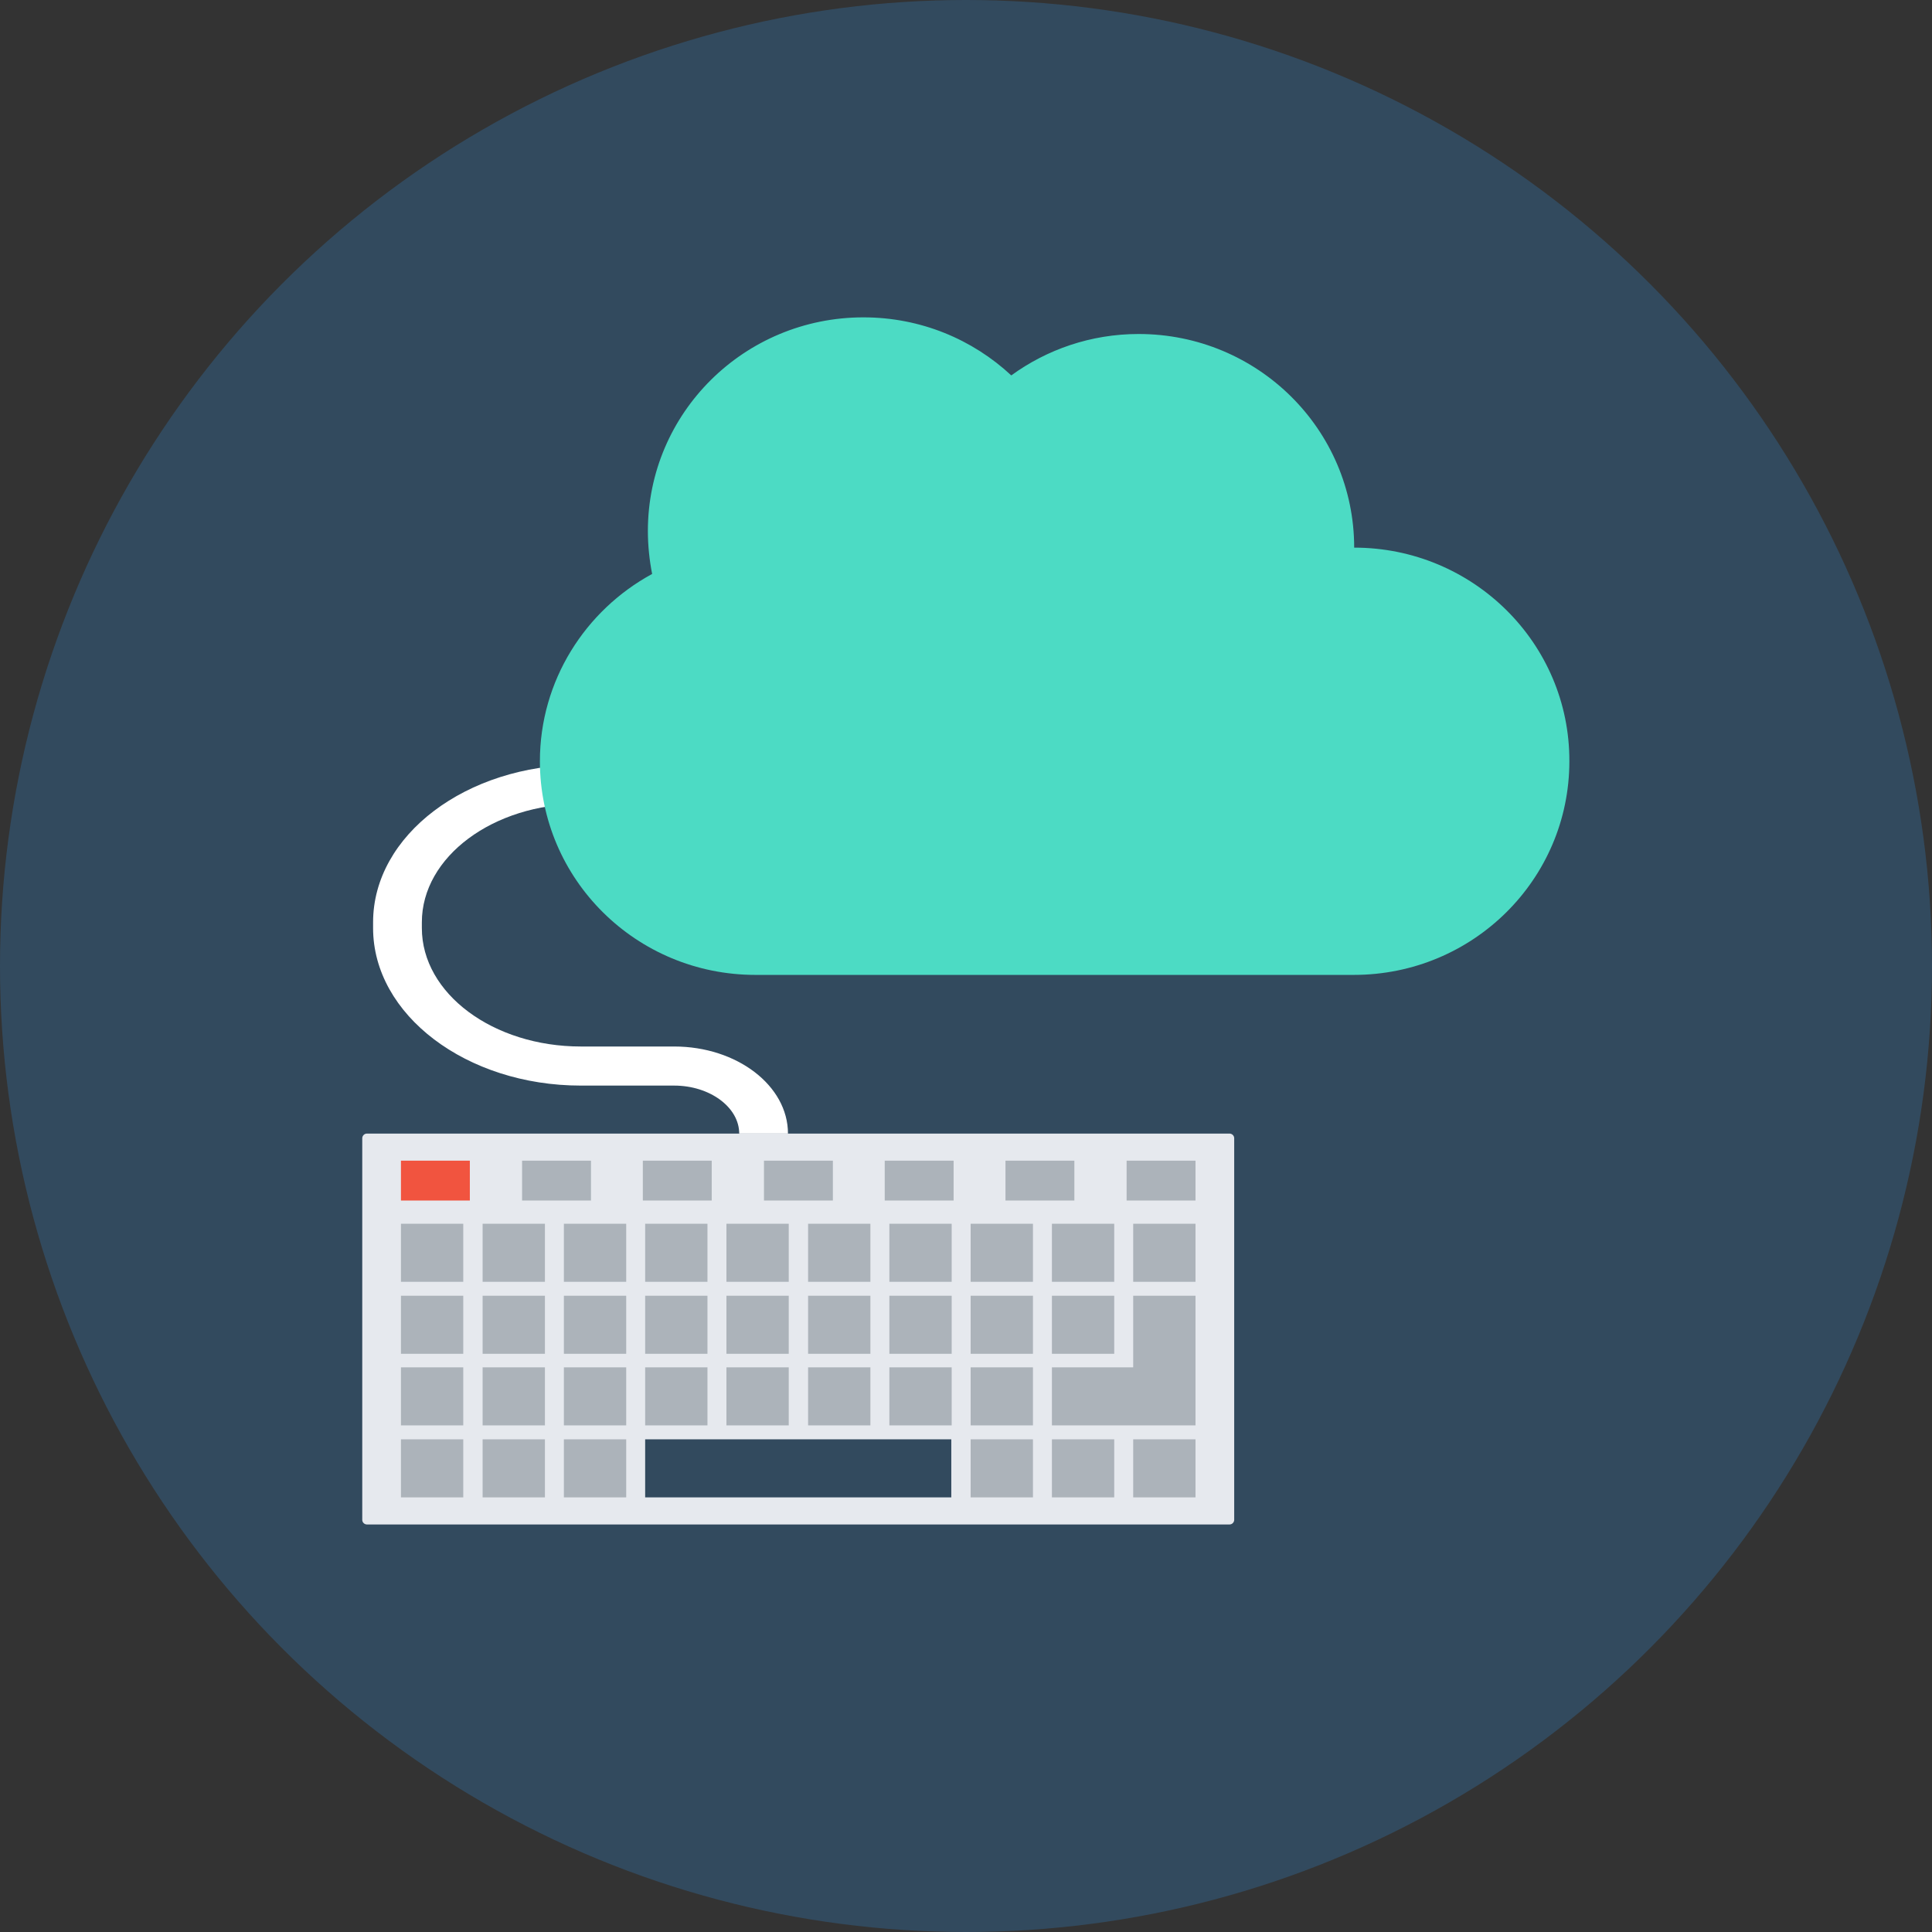 <?xml version="1.0" encoding="iso-8859-1"?>
<!-- Generator: Adobe Illustrator 19.0.0, SVG Export Plug-In . SVG Version: 6.00 Build 0)  -->
<svg xmlns="http://www.w3.org/2000/svg" xmlns:xlink="http://www.w3.org/1999/xlink" version="1.1" id="Layer_1" x="0px" y="0px" viewBox="0 0 499.2 499.2" style="enable-background:new 0 0 499.2 499.2;" xml:space="preserve">
<rect x="0" y="0" width="499.2" height="499.2" fill="#333333" stroke="none"/>
<circle style="fill:#324A5E;" cx="249.6" cy="249.6" r="249.6"/>
<path style="fill:#FFFFFF;" d="M203.6,292.9H191c0-6.8-7.6-12.4-16.8-12.4h-24.1c-29.6,0-53.7-18.3-53.7-40.7v-1.5  c0-22.5,24.1-40.7,53.7-40.7h4.3v10.1h-4.3c-22.7,0-41.1,13.7-41.1,30.6v1.5c0,16.9,18.4,30.6,41.1,30.6h24.1  C190.4,270.4,203.6,280.5,203.6,292.9z"/>
<path style="fill:#E6E9EE;" d="M317.7,393.9H94.8c-0.6,0-1.2-0.5-1.2-1.2v-98.6c0-0.6,0.5-1.2,1.2-1.2h222.9c0.6,0,1.2,0.5,1.2,1.2  v98.6C318.9,393.3,318.4,393.9,317.7,393.9z"/>
<rect x="103.6" y="299.9" style="fill:#F1543F;" width="17.8" height="10.3"/>
<g>
	<rect x="134.9" y="299.9" style="fill:#ACB3BA;" width="17.8" height="10.3"/>
	<rect x="166.1" y="299.9" style="fill:#ACB3BA;" width="17.8" height="10.3"/>
	<rect x="197.4" y="299.9" style="fill:#ACB3BA;" width="17.8" height="10.3"/>
	<rect x="228.6" y="299.9" style="fill:#ACB3BA;" width="17.8" height="10.3"/>
	<rect x="259.8" y="299.9" style="fill:#ACB3BA;" width="17.8" height="10.3"/>
	<rect x="291.1" y="299.9" style="fill:#ACB3BA;" width="17.8" height="10.3"/>
	<rect x="145.7" y="353.3" style="fill:#ACB3BA;" width="16.1" height="15"/>
	<rect x="166.7" y="353.3" style="fill:#ACB3BA;" width="16.1" height="15"/>
	<rect x="187.7" y="353.3" style="fill:#ACB3BA;" width="16.1" height="15"/>
	<rect x="208.8" y="353.3" style="fill:#ACB3BA;" width="16.1" height="15"/>
	<rect x="229.8" y="353.3" style="fill:#ACB3BA;" width="16.1" height="15"/>
	<rect x="250.8" y="353.3" style="fill:#ACB3BA;" width="16.1" height="15"/>
	<rect x="103.6" y="353.3" style="fill:#ACB3BA;" width="16.1" height="15"/>
	<rect x="124.7" y="353.3" style="fill:#ACB3BA;" width="16.1" height="15"/>
	<rect x="145.7" y="334.8" style="fill:#ACB3BA;" width="16.1" height="15"/>
	<rect x="166.7" y="334.8" style="fill:#ACB3BA;" width="16.1" height="15"/>
	<rect x="187.7" y="334.8" style="fill:#ACB3BA;" width="16.1" height="15"/>
	<rect x="208.8" y="334.8" style="fill:#ACB3BA;" width="16.1" height="15"/>
	<rect x="229.8" y="334.8" style="fill:#ACB3BA;" width="16.1" height="15"/>
	<rect x="250.8" y="334.8" style="fill:#ACB3BA;" width="16.1" height="15"/>
	<rect x="103.6" y="334.8" style="fill:#ACB3BA;" width="16.1" height="15"/>
	<rect x="124.7" y="334.8" style="fill:#ACB3BA;" width="16.1" height="15"/>
	<rect x="271.8" y="334.8" style="fill:#ACB3BA;" width="16.1" height="15"/>
	<rect x="145.7" y="316.2" style="fill:#ACB3BA;" width="16.1" height="15"/>
	<rect x="166.7" y="316.2" style="fill:#ACB3BA;" width="16.1" height="15"/>
	<rect x="187.7" y="316.2" style="fill:#ACB3BA;" width="16.1" height="15"/>
	<rect x="208.8" y="316.2" style="fill:#ACB3BA;" width="16.1" height="15"/>
	<rect x="229.8" y="316.2" style="fill:#ACB3BA;" width="16.1" height="15"/>
	<rect x="250.8" y="316.2" style="fill:#ACB3BA;" width="16.1" height="15"/>
	<rect x="103.6" y="316.2" style="fill:#ACB3BA;" width="16.1" height="15"/>
	<rect x="124.7" y="316.2" style="fill:#ACB3BA;" width="16.1" height="15"/>
	<rect x="271.8" y="316.2" style="fill:#ACB3BA;" width="16.1" height="15"/>
	<rect x="292.8" y="316.2" style="fill:#ACB3BA;" width="16.1" height="15"/>
	<polygon style="fill:#ACB3BA;" points="292.8,334.8 292.8,353.3 271.8,353.3 271.8,368.3 308.9,368.3 308.9,353.3 308.9,334.8  "/>
	<rect x="103.6" y="371.9" style="fill:#ACB3BA;" width="16.1" height="15"/>
	<rect x="124.7" y="371.9" style="fill:#ACB3BA;" width="16.1" height="15"/>
	<rect x="145.7" y="371.9" style="fill:#ACB3BA;" width="16.1" height="15"/>
	<rect x="250.8" y="371.9" style="fill:#ACB3BA;" width="16.1" height="15"/>
	<rect x="271.8" y="371.9" style="fill:#ACB3BA;" width="16.1" height="15"/>
	<rect x="292.8" y="371.9" style="fill:#ACB3BA;" width="16.1" height="15"/>
</g>
<rect x="166.7" y="371.9" style="fill:#324A5E;" width="79.1" height="15"/>
<path style="fill:#4CDBC4;" d="M349.9,141.5c0-30.5-24.9-55.2-55.7-55.2c-12.3,0-23.7,4-32.9,10.7c-10-9.3-23.4-15-38.2-15  c-30.8,0-55.7,24.7-55.7,55.2c0,3.8,0.4,7.5,1.1,11.1c-17.3,9.4-29,27.6-29,48.4c0,30.5,24.9,55.2,55.7,55.2s123.9,0,154.6,0  c30.8,0,55.7-24.7,55.7-55.2C405.6,166.2,380.6,141.5,349.9,141.5z"/>
<g>
</g>
<g>
</g>
<g>
</g>
<g>
</g>
<g>
</g>
<g>
</g>
<g>
</g>
<g>
</g>
<g>
</g>
<g>
</g>
<g>
</g>
<g>
</g>
<g>
</g>
<g>
</g>
<g>
</g>
</svg>
